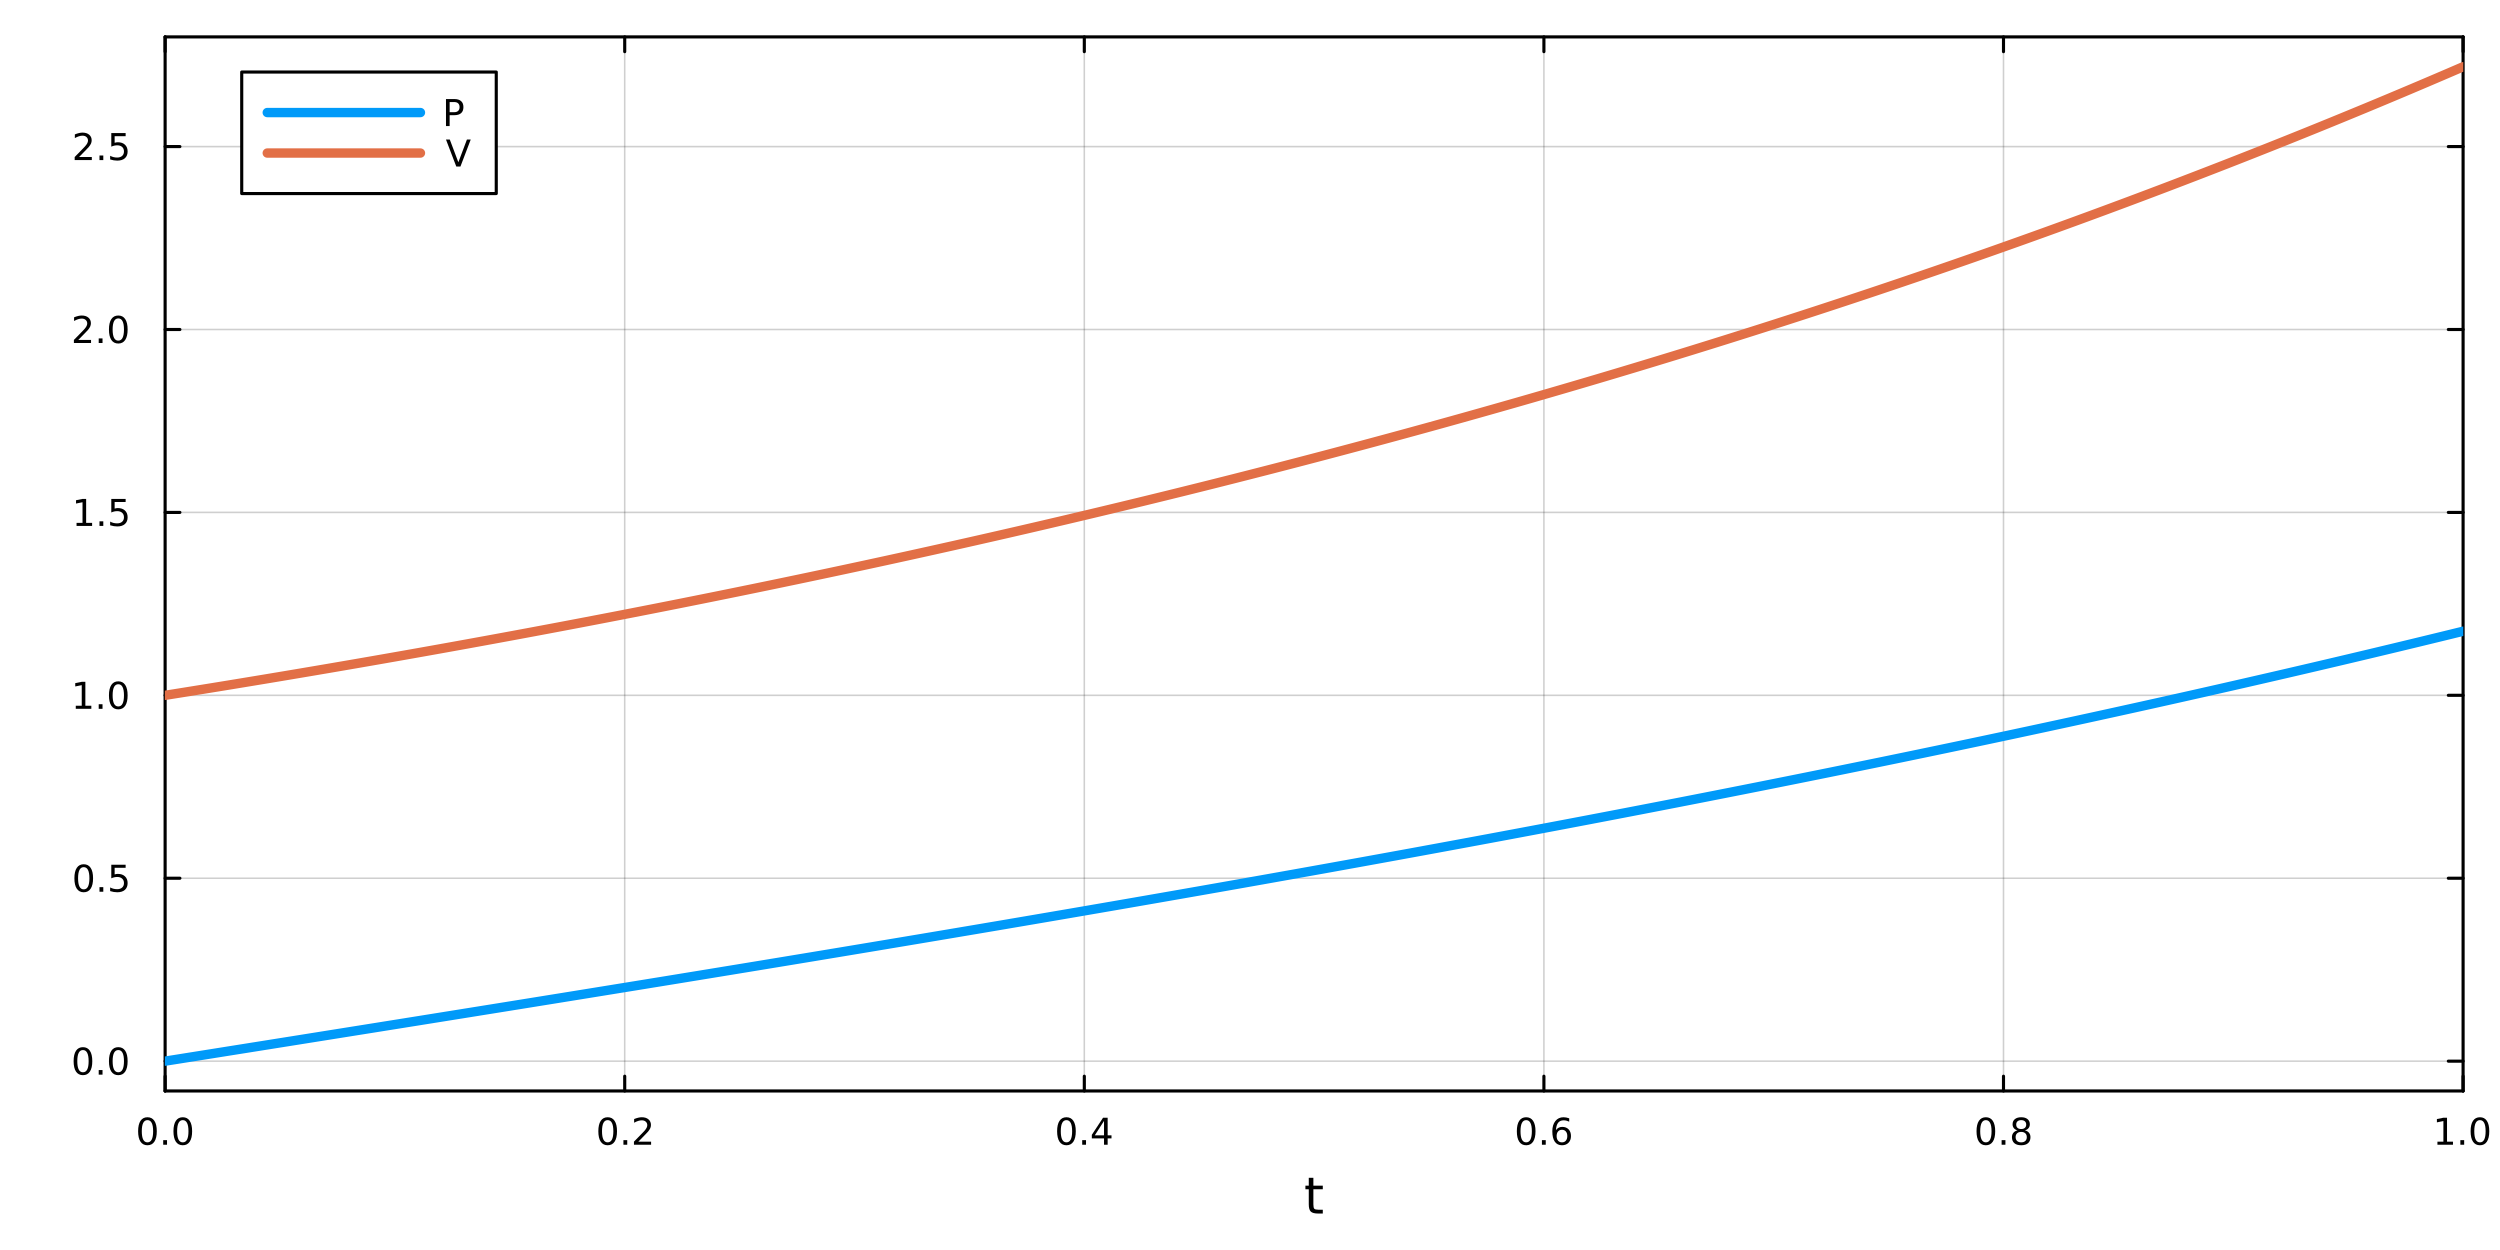 <?xml version="1.0" encoding="utf-8"?>
<svg xmlns="http://www.w3.org/2000/svg" xmlns:xlink="http://www.w3.org/1999/xlink" width="800" height="400" viewBox="0 0 3200 1600">
<rect x="0" y="0" width="3200" height="1600" fill="#333333" stroke="none"/>
<defs>
  <clipPath id="clip600">
    <rect x="0" y="0" width="3200" height="1600"/>
  </clipPath>
</defs>
<path clip-path="url(#clip600)" d="M0 1600 L3200 1600 L3200 0 L0 0  Z" fill="#ffffff" fill-rule="evenodd" fill-opacity="1"/>
<defs>
  <clipPath id="clip601">
    <rect x="640" y="0" width="2241" height="1600"/>
  </clipPath>
</defs>
<path clip-path="url(#clip600)" d="M211.356 1396.46 L3152.76 1396.46 L3152.76 47.244 L211.356 47.244  Z" fill="#ffffff" fill-rule="evenodd" fill-opacity="1"/>
<defs>
  <clipPath id="clip602">
    <rect x="211" y="47" width="2942" height="1350"/>
  </clipPath>
</defs>
<polyline clip-path="url(#clip602)" style="stroke:#000000; stroke-linecap:round; stroke-linejoin:round; stroke-width:2; stroke-opacity:0.1; fill:none" points="211.356,1396.46 211.356,47.244 "/>
<polyline clip-path="url(#clip602)" style="stroke:#000000; stroke-linecap:round; stroke-linejoin:round; stroke-width:2; stroke-opacity:0.1; fill:none" points="799.636,1396.46 799.636,47.244 "/>
<polyline clip-path="url(#clip602)" style="stroke:#000000; stroke-linecap:round; stroke-linejoin:round; stroke-width:2; stroke-opacity:0.1; fill:none" points="1387.92,1396.46 1387.92,47.244 "/>
<polyline clip-path="url(#clip602)" style="stroke:#000000; stroke-linecap:round; stroke-linejoin:round; stroke-width:2; stroke-opacity:0.1; fill:none" points="1976.2,1396.46 1976.2,47.244 "/>
<polyline clip-path="url(#clip602)" style="stroke:#000000; stroke-linecap:round; stroke-linejoin:round; stroke-width:2; stroke-opacity:0.1; fill:none" points="2564.48,1396.46 2564.48,47.244 "/>
<polyline clip-path="url(#clip602)" style="stroke:#000000; stroke-linecap:round; stroke-linejoin:round; stroke-width:2; stroke-opacity:0.1; fill:none" points="3152.76,1396.46 3152.76,47.244 "/>
<polyline clip-path="url(#clip602)" style="stroke:#000000; stroke-linecap:round; stroke-linejoin:round; stroke-width:2; stroke-opacity:0.1; fill:none" points="211.356,1396.46 211.356,47.244 "/>
<polyline clip-path="url(#clip602)" style="stroke:#000000; stroke-linecap:round; stroke-linejoin:round; stroke-width:2; stroke-opacity:0.1; fill:none" points="799.636,1396.46 799.636,47.244 "/>
<polyline clip-path="url(#clip602)" style="stroke:#000000; stroke-linecap:round; stroke-linejoin:round; stroke-width:2; stroke-opacity:0.1; fill:none" points="1387.92,1396.46 1387.92,47.244 "/>
<polyline clip-path="url(#clip602)" style="stroke:#000000; stroke-linecap:round; stroke-linejoin:round; stroke-width:2; stroke-opacity:0.1; fill:none" points="1976.2,1396.46 1976.2,47.244 "/>
<polyline clip-path="url(#clip602)" style="stroke:#000000; stroke-linecap:round; stroke-linejoin:round; stroke-width:2; stroke-opacity:0.1; fill:none" points="2564.48,1396.46 2564.48,47.244 "/>
<polyline clip-path="url(#clip602)" style="stroke:#000000; stroke-linecap:round; stroke-linejoin:round; stroke-width:2; stroke-opacity:0.1; fill:none" points="3152.76,1396.46 3152.76,47.244 "/>
<polyline clip-path="url(#clip602)" style="stroke:#000000; stroke-linecap:round; stroke-linejoin:round; stroke-width:2; stroke-opacity:0.1; fill:none" points="211.356,1358.27 3152.76,1358.27 "/>
<polyline clip-path="url(#clip602)" style="stroke:#000000; stroke-linecap:round; stroke-linejoin:round; stroke-width:2; stroke-opacity:0.1; fill:none" points="211.356,1124.14 3152.76,1124.14 "/>
<polyline clip-path="url(#clip602)" style="stroke:#000000; stroke-linecap:round; stroke-linejoin:round; stroke-width:2; stroke-opacity:0.1; fill:none" points="211.356,890.018 3152.76,890.018 "/>
<polyline clip-path="url(#clip602)" style="stroke:#000000; stroke-linecap:round; stroke-linejoin:round; stroke-width:2; stroke-opacity:0.1; fill:none" points="211.356,655.892 3152.76,655.892 "/>
<polyline clip-path="url(#clip602)" style="stroke:#000000; stroke-linecap:round; stroke-linejoin:round; stroke-width:2; stroke-opacity:0.1; fill:none" points="211.356,421.766 3152.76,421.766 "/>
<polyline clip-path="url(#clip602)" style="stroke:#000000; stroke-linecap:round; stroke-linejoin:round; stroke-width:2; stroke-opacity:0.1; fill:none" points="211.356,187.64 3152.76,187.64 "/>
<polyline clip-path="url(#clip602)" style="stroke:#000000; stroke-linecap:round; stroke-linejoin:round; stroke-width:2; stroke-opacity:0.1; fill:none" points="211.356,1358.27 3152.76,1358.27 "/>
<polyline clip-path="url(#clip602)" style="stroke:#000000; stroke-linecap:round; stroke-linejoin:round; stroke-width:2; stroke-opacity:0.1; fill:none" points="211.356,1124.14 3152.76,1124.14 "/>
<polyline clip-path="url(#clip602)" style="stroke:#000000; stroke-linecap:round; stroke-linejoin:round; stroke-width:2; stroke-opacity:0.1; fill:none" points="211.356,890.018 3152.76,890.018 "/>
<polyline clip-path="url(#clip602)" style="stroke:#000000; stroke-linecap:round; stroke-linejoin:round; stroke-width:2; stroke-opacity:0.1; fill:none" points="211.356,655.892 3152.76,655.892 "/>
<polyline clip-path="url(#clip602)" style="stroke:#000000; stroke-linecap:round; stroke-linejoin:round; stroke-width:2; stroke-opacity:0.1; fill:none" points="211.356,421.766 3152.76,421.766 "/>
<polyline clip-path="url(#clip602)" style="stroke:#000000; stroke-linecap:round; stroke-linejoin:round; stroke-width:2; stroke-opacity:0.1; fill:none" points="211.356,187.64 3152.76,187.64 "/>
<polyline clip-path="url(#clip600)" style="stroke:#000000; stroke-linecap:round; stroke-linejoin:round; stroke-width:4; stroke-opacity:1; fill:none" points="211.356,1396.46 3152.76,1396.46 "/>
<polyline clip-path="url(#clip600)" style="stroke:#000000; stroke-linecap:round; stroke-linejoin:round; stroke-width:4; stroke-opacity:1; fill:none" points="211.356,47.244 3152.76,47.244 "/>
<polyline clip-path="url(#clip600)" style="stroke:#000000; stroke-linecap:round; stroke-linejoin:round; stroke-width:4; stroke-opacity:1; fill:none" points="211.356,1396.46 211.356,1377.56 "/>
<polyline clip-path="url(#clip600)" style="stroke:#000000; stroke-linecap:round; stroke-linejoin:round; stroke-width:4; stroke-opacity:1; fill:none" points="799.636,1396.46 799.636,1377.56 "/>
<polyline clip-path="url(#clip600)" style="stroke:#000000; stroke-linecap:round; stroke-linejoin:round; stroke-width:4; stroke-opacity:1; fill:none" points="1387.92,1396.46 1387.92,1377.56 "/>
<polyline clip-path="url(#clip600)" style="stroke:#000000; stroke-linecap:round; stroke-linejoin:round; stroke-width:4; stroke-opacity:1; fill:none" points="1976.2,1396.46 1976.2,1377.56 "/>
<polyline clip-path="url(#clip600)" style="stroke:#000000; stroke-linecap:round; stroke-linejoin:round; stroke-width:4; stroke-opacity:1; fill:none" points="2564.48,1396.46 2564.48,1377.56 "/>
<polyline clip-path="url(#clip600)" style="stroke:#000000; stroke-linecap:round; stroke-linejoin:round; stroke-width:4; stroke-opacity:1; fill:none" points="3152.76,1396.46 3152.76,1377.56 "/>
<polyline clip-path="url(#clip600)" style="stroke:#000000; stroke-linecap:round; stroke-linejoin:round; stroke-width:4; stroke-opacity:1; fill:none" points="211.356,47.244 211.356,66.142 "/>
<polyline clip-path="url(#clip600)" style="stroke:#000000; stroke-linecap:round; stroke-linejoin:round; stroke-width:4; stroke-opacity:1; fill:none" points="799.636,47.244 799.636,66.142 "/>
<polyline clip-path="url(#clip600)" style="stroke:#000000; stroke-linecap:round; stroke-linejoin:round; stroke-width:4; stroke-opacity:1; fill:none" points="1387.92,47.244 1387.92,66.142 "/>
<polyline clip-path="url(#clip600)" style="stroke:#000000; stroke-linecap:round; stroke-linejoin:round; stroke-width:4; stroke-opacity:1; fill:none" points="1976.2,47.244 1976.2,66.142 "/>
<polyline clip-path="url(#clip600)" style="stroke:#000000; stroke-linecap:round; stroke-linejoin:round; stroke-width:4; stroke-opacity:1; fill:none" points="2564.48,47.244 2564.48,66.142 "/>
<polyline clip-path="url(#clip600)" style="stroke:#000000; stroke-linecap:round; stroke-linejoin:round; stroke-width:4; stroke-opacity:1; fill:none" points="3152.76,47.244 3152.76,66.142 "/>
<path clip-path="url(#clip600)" d="M188.741 1433.77 Q185.13 1433.77 183.301 1437.34 Q181.495 1440.88 181.495 1448.01 Q181.495 1455.12 183.301 1458.68 Q185.13 1462.22 188.741 1462.22 Q192.375 1462.22 194.18 1458.68 Q196.009 1455.12 196.009 1448.01 Q196.009 1440.88 194.18 1437.34 Q192.375 1433.77 188.741 1433.77 M188.741 1430.07 Q194.551 1430.07 197.606 1434.68 Q200.685 1439.26 200.685 1448.01 Q200.685 1456.74 197.606 1461.34 Q194.551 1465.93 188.741 1465.93 Q182.93 1465.93 179.852 1461.34 Q176.796 1456.74 176.796 1448.01 Q176.796 1439.26 179.852 1434.68 Q182.93 1430.07 188.741 1430.07 Z" fill="#000000" fill-rule="nonzero" fill-opacity="1" /><path clip-path="url(#clip600)" d="M208.903 1459.38 L213.787 1459.38 L213.787 1465.26 L208.903 1465.26 L208.903 1459.38 Z" fill="#000000" fill-rule="nonzero" fill-opacity="1" /><path clip-path="url(#clip600)" d="M233.972 1433.77 Q230.361 1433.77 228.532 1437.34 Q226.727 1440.88 226.727 1448.01 Q226.727 1455.12 228.532 1458.68 Q230.361 1462.22 233.972 1462.22 Q237.606 1462.22 239.412 1458.68 Q241.24 1455.12 241.24 1448.01 Q241.24 1440.88 239.412 1437.34 Q237.606 1433.77 233.972 1433.77 M233.972 1430.07 Q239.782 1430.07 242.838 1434.68 Q245.916 1439.26 245.916 1448.01 Q245.916 1456.74 242.838 1461.34 Q239.782 1465.93 233.972 1465.93 Q228.162 1465.93 225.083 1461.34 Q222.027 1456.74 222.027 1448.01 Q222.027 1439.26 225.083 1434.68 Q228.162 1430.07 233.972 1430.07 Z" fill="#000000" fill-rule="nonzero" fill-opacity="1" /><path clip-path="url(#clip600)" d="M777.819 1433.77 Q774.208 1433.77 772.379 1437.34 Q770.574 1440.88 770.574 1448.01 Q770.574 1455.12 772.379 1458.68 Q774.208 1462.22 777.819 1462.22 Q781.453 1462.22 783.259 1458.68 Q785.088 1455.12 785.088 1448.01 Q785.088 1440.88 783.259 1437.34 Q781.453 1433.77 777.819 1433.77 M777.819 1430.07 Q783.629 1430.07 786.685 1434.68 Q789.764 1439.26 789.764 1448.01 Q789.764 1456.74 786.685 1461.34 Q783.629 1465.93 777.819 1465.93 Q772.009 1465.93 768.93 1461.34 Q765.875 1456.74 765.875 1448.01 Q765.875 1439.26 768.93 1434.68 Q772.009 1430.07 777.819 1430.07 Z" fill="#000000" fill-rule="nonzero" fill-opacity="1" /><path clip-path="url(#clip600)" d="M797.981 1459.38 L802.865 1459.38 L802.865 1465.26 L797.981 1465.26 L797.981 1459.38 Z" fill="#000000" fill-rule="nonzero" fill-opacity="1" /><path clip-path="url(#clip600)" d="M817.078 1461.32 L833.398 1461.32 L833.398 1465.26 L811.453 1465.26 L811.453 1461.32 Q814.115 1458.57 818.699 1453.94 Q823.305 1449.28 824.486 1447.94 Q826.731 1445.42 827.611 1443.68 Q828.513 1441.92 828.513 1440.23 Q828.513 1437.48 826.569 1435.74 Q824.648 1434.01 821.546 1434.01 Q819.347 1434.01 816.893 1434.77 Q814.462 1435.53 811.685 1437.08 L811.685 1432.36 Q814.509 1431.23 816.962 1430.65 Q819.416 1430.07 821.453 1430.07 Q826.824 1430.07 830.018 1432.76 Q833.212 1435.44 833.212 1439.93 Q833.212 1442.06 832.402 1443.98 Q831.615 1445.88 829.509 1448.47 Q828.93 1449.14 825.828 1452.36 Q822.726 1455.56 817.078 1461.32 Z" fill="#000000" fill-rule="nonzero" fill-opacity="1" /><path clip-path="url(#clip600)" d="M1365.06 1433.77 Q1361.45 1433.77 1359.62 1437.34 Q1357.81 1440.88 1357.81 1448.01 Q1357.81 1455.12 1359.62 1458.68 Q1361.45 1462.22 1365.06 1462.22 Q1368.69 1462.22 1370.5 1458.68 Q1372.33 1455.12 1372.33 1448.01 Q1372.33 1440.88 1370.5 1437.34 Q1368.69 1433.77 1365.06 1433.77 M1365.06 1430.07 Q1370.87 1430.07 1373.92 1434.68 Q1377 1439.26 1377 1448.01 Q1377 1456.74 1373.92 1461.34 Q1370.87 1465.93 1365.06 1465.93 Q1359.25 1465.93 1356.17 1461.34 Q1353.11 1456.74 1353.11 1448.01 Q1353.11 1439.26 1356.17 1434.68 Q1359.25 1430.07 1365.06 1430.07 Z" fill="#000000" fill-rule="nonzero" fill-opacity="1" /><path clip-path="url(#clip600)" d="M1385.22 1459.38 L1390.1 1459.38 L1390.1 1465.26 L1385.22 1465.26 L1385.22 1459.38 Z" fill="#000000" fill-rule="nonzero" fill-opacity="1" /><path clip-path="url(#clip600)" d="M1413.14 1434.77 L1401.33 1453.22 L1413.14 1453.22 L1413.14 1434.77 M1411.91 1430.7 L1417.79 1430.7 L1417.79 1453.22 L1422.72 1453.22 L1422.72 1457.11 L1417.79 1457.11 L1417.79 1465.26 L1413.14 1465.26 L1413.14 1457.11 L1397.53 1457.11 L1397.53 1452.59 L1411.91 1430.7 Z" fill="#000000" fill-rule="nonzero" fill-opacity="1" /><path clip-path="url(#clip600)" d="M1953.5 1433.77 Q1949.89 1433.77 1948.06 1437.34 Q1946.25 1440.88 1946.25 1448.01 Q1946.25 1455.12 1948.06 1458.68 Q1949.89 1462.22 1953.5 1462.22 Q1957.13 1462.22 1958.94 1458.68 Q1960.77 1455.12 1960.77 1448.01 Q1960.77 1440.88 1958.94 1437.34 Q1957.13 1433.77 1953.5 1433.77 M1953.5 1430.07 Q1959.31 1430.07 1962.37 1434.68 Q1965.44 1439.26 1965.44 1448.01 Q1965.44 1456.74 1962.37 1461.34 Q1959.31 1465.93 1953.5 1465.93 Q1947.69 1465.93 1944.61 1461.34 Q1941.56 1456.74 1941.56 1448.01 Q1941.56 1439.26 1944.61 1434.68 Q1947.69 1430.07 1953.5 1430.07 Z" fill="#000000" fill-rule="nonzero" fill-opacity="1" /><path clip-path="url(#clip600)" d="M1973.66 1459.38 L1978.55 1459.38 L1978.55 1465.26 L1973.66 1465.26 L1973.66 1459.38 Z" fill="#000000" fill-rule="nonzero" fill-opacity="1" /><path clip-path="url(#clip600)" d="M1999.31 1446.11 Q1996.16 1446.11 1994.31 1448.27 Q1992.48 1450.42 1992.48 1454.17 Q1992.48 1457.89 1994.31 1460.07 Q1996.16 1462.22 1999.31 1462.22 Q2002.46 1462.22 2004.29 1460.07 Q2006.14 1457.89 2006.14 1454.17 Q2006.14 1450.42 2004.29 1448.27 Q2002.46 1446.11 1999.31 1446.11 M2008.59 1431.46 L2008.59 1435.72 Q2006.83 1434.89 2005.03 1434.45 Q2003.24 1434.01 2001.49 1434.01 Q1996.86 1434.01 1994.4 1437.13 Q1991.97 1440.26 1991.62 1446.58 Q1992.99 1444.56 1995.05 1443.5 Q1997.11 1442.41 1999.59 1442.41 Q2004.8 1442.41 2007.8 1445.58 Q2010.84 1448.73 2010.84 1454.17 Q2010.84 1459.49 2007.69 1462.71 Q2004.54 1465.93 1999.31 1465.93 Q1993.31 1465.93 1990.14 1461.34 Q1986.97 1456.74 1986.97 1448.01 Q1986.97 1439.82 1990.86 1434.95 Q1994.75 1430.07 2001.3 1430.07 Q2003.06 1430.07 2004.84 1430.42 Q2006.65 1430.77 2008.59 1431.46 Z" fill="#000000" fill-rule="nonzero" fill-opacity="1" /><path clip-path="url(#clip600)" d="M2541.91 1433.77 Q2538.3 1433.77 2536.47 1437.34 Q2534.66 1440.88 2534.66 1448.01 Q2534.66 1455.12 2536.47 1458.68 Q2538.3 1462.22 2541.91 1462.22 Q2545.54 1462.22 2547.35 1458.68 Q2549.18 1455.12 2549.18 1448.01 Q2549.18 1440.88 2547.35 1437.34 Q2545.54 1433.77 2541.91 1433.77 M2541.91 1430.07 Q2547.72 1430.07 2550.77 1434.68 Q2553.85 1439.26 2553.85 1448.01 Q2553.85 1456.74 2550.77 1461.34 Q2547.72 1465.93 2541.91 1465.93 Q2536.1 1465.93 2533.02 1461.34 Q2529.96 1456.74 2529.96 1448.01 Q2529.96 1439.26 2533.02 1434.68 Q2536.1 1430.07 2541.91 1430.07 Z" fill="#000000" fill-rule="nonzero" fill-opacity="1" /><path clip-path="url(#clip600)" d="M2562.07 1459.38 L2566.95 1459.38 L2566.95 1465.26 L2562.07 1465.26 L2562.07 1459.38 Z" fill="#000000" fill-rule="nonzero" fill-opacity="1" /><path clip-path="url(#clip600)" d="M2587.14 1448.84 Q2583.8 1448.84 2581.88 1450.63 Q2579.99 1452.41 2579.99 1455.53 Q2579.99 1458.66 2581.88 1460.44 Q2583.8 1462.22 2587.14 1462.22 Q2590.47 1462.22 2592.39 1460.44 Q2594.31 1458.64 2594.31 1455.53 Q2594.31 1452.41 2592.39 1450.63 Q2590.49 1448.84 2587.14 1448.84 M2582.46 1446.85 Q2579.45 1446.11 2577.76 1444.05 Q2576.1 1441.99 2576.1 1439.03 Q2576.1 1434.89 2579.04 1432.48 Q2582 1430.07 2587.14 1430.07 Q2592.3 1430.07 2595.24 1432.48 Q2598.18 1434.89 2598.18 1439.03 Q2598.18 1441.99 2596.49 1444.05 Q2594.82 1446.11 2591.84 1446.85 Q2595.22 1447.64 2597.09 1449.93 Q2598.99 1452.22 2598.99 1455.53 Q2598.99 1460.56 2595.91 1463.24 Q2592.86 1465.93 2587.14 1465.93 Q2581.42 1465.93 2578.34 1463.24 Q2575.29 1460.56 2575.29 1455.53 Q2575.29 1452.22 2577.18 1449.93 Q2579.08 1447.64 2582.46 1446.85 M2580.75 1439.47 Q2580.75 1442.15 2582.42 1443.66 Q2584.11 1445.16 2587.14 1445.16 Q2590.15 1445.16 2591.84 1443.66 Q2593.55 1442.15 2593.55 1439.47 Q2593.55 1436.78 2591.84 1435.28 Q2590.15 1433.77 2587.14 1433.77 Q2584.11 1433.77 2582.42 1435.28 Q2580.75 1436.78 2580.75 1439.47 Z" fill="#000000" fill-rule="nonzero" fill-opacity="1" /><path clip-path="url(#clip600)" d="M3119.91 1461.32 L3127.55 1461.32 L3127.55 1434.95 L3119.24 1436.62 L3119.24 1432.36 L3127.5 1430.7 L3132.18 1430.7 L3132.18 1461.32 L3139.82 1461.32 L3139.82 1465.26 L3119.91 1465.26 L3119.91 1461.32 Z" fill="#000000" fill-rule="nonzero" fill-opacity="1" /><path clip-path="url(#clip600)" d="M3149.26 1459.38 L3154.14 1459.38 L3154.14 1465.26 L3149.26 1465.26 L3149.26 1459.38 Z" fill="#000000" fill-rule="nonzero" fill-opacity="1" /><path clip-path="url(#clip600)" d="M3174.33 1433.77 Q3170.72 1433.77 3168.89 1437.34 Q3167.08 1440.88 3167.08 1448.01 Q3167.08 1455.12 3168.89 1458.68 Q3170.72 1462.22 3174.33 1462.22 Q3177.96 1462.22 3179.77 1458.68 Q3181.6 1455.12 3181.6 1448.01 Q3181.6 1440.88 3179.77 1437.34 Q3177.96 1433.77 3174.33 1433.77 M3174.33 1430.07 Q3180.14 1430.07 3183.2 1434.68 Q3186.27 1439.26 3186.27 1448.01 Q3186.27 1456.74 3183.2 1461.34 Q3180.14 1465.93 3174.33 1465.93 Q3168.52 1465.93 3165.44 1461.34 Q3162.39 1456.74 3162.39 1448.01 Q3162.39 1439.26 3165.44 1434.68 Q3168.52 1430.07 3174.33 1430.07 Z" fill="#000000" fill-rule="nonzero" fill-opacity="1" /><path clip-path="url(#clip600)" d="M1681.12 1507.55 L1681.12 1517.67 L1693.18 1517.67 L1693.18 1522.22 L1681.12 1522.22 L1681.12 1541.58 Q1681.12 1545.94 1682.29 1547.18 Q1683.5 1548.42 1687.16 1548.42 L1693.18 1548.42 L1693.18 1553.32 L1687.16 1553.32 Q1680.39 1553.32 1677.81 1550.81 Q1675.23 1548.26 1675.23 1541.58 L1675.23 1522.22 L1670.93 1522.22 L1670.93 1517.67 L1675.23 1517.67 L1675.23 1507.55 L1681.12 1507.55 Z" fill="#000000" fill-rule="nonzero" fill-opacity="1" /><polyline clip-path="url(#clip600)" style="stroke:#000000; stroke-linecap:round; stroke-linejoin:round; stroke-width:4; stroke-opacity:1; fill:none" points="211.356,1396.46 211.356,47.244 "/>
<polyline clip-path="url(#clip600)" style="stroke:#000000; stroke-linecap:round; stroke-linejoin:round; stroke-width:4; stroke-opacity:1; fill:none" points="3152.76,1396.46 3152.76,47.244 "/>
<polyline clip-path="url(#clip600)" style="stroke:#000000; stroke-linecap:round; stroke-linejoin:round; stroke-width:4; stroke-opacity:1; fill:none" points="211.356,1358.27 230.254,1358.27 "/>
<polyline clip-path="url(#clip600)" style="stroke:#000000; stroke-linecap:round; stroke-linejoin:round; stroke-width:4; stroke-opacity:1; fill:none" points="211.356,1124.14 230.254,1124.14 "/>
<polyline clip-path="url(#clip600)" style="stroke:#000000; stroke-linecap:round; stroke-linejoin:round; stroke-width:4; stroke-opacity:1; fill:none" points="211.356,890.018 230.254,890.018 "/>
<polyline clip-path="url(#clip600)" style="stroke:#000000; stroke-linecap:round; stroke-linejoin:round; stroke-width:4; stroke-opacity:1; fill:none" points="211.356,655.892 230.254,655.892 "/>
<polyline clip-path="url(#clip600)" style="stroke:#000000; stroke-linecap:round; stroke-linejoin:round; stroke-width:4; stroke-opacity:1; fill:none" points="211.356,421.766 230.254,421.766 "/>
<polyline clip-path="url(#clip600)" style="stroke:#000000; stroke-linecap:round; stroke-linejoin:round; stroke-width:4; stroke-opacity:1; fill:none" points="211.356,187.64 230.254,187.64 "/>
<polyline clip-path="url(#clip600)" style="stroke:#000000; stroke-linecap:round; stroke-linejoin:round; stroke-width:4; stroke-opacity:1; fill:none" points="3152.76,1358.27 3133.86,1358.27 "/>
<polyline clip-path="url(#clip600)" style="stroke:#000000; stroke-linecap:round; stroke-linejoin:round; stroke-width:4; stroke-opacity:1; fill:none" points="3152.76,1124.14 3133.86,1124.14 "/>
<polyline clip-path="url(#clip600)" style="stroke:#000000; stroke-linecap:round; stroke-linejoin:round; stroke-width:4; stroke-opacity:1; fill:none" points="3152.76,890.018 3133.86,890.018 "/>
<polyline clip-path="url(#clip600)" style="stroke:#000000; stroke-linecap:round; stroke-linejoin:round; stroke-width:4; stroke-opacity:1; fill:none" points="3152.76,655.892 3133.86,655.892 "/>
<polyline clip-path="url(#clip600)" style="stroke:#000000; stroke-linecap:round; stroke-linejoin:round; stroke-width:4; stroke-opacity:1; fill:none" points="3152.76,421.766 3133.86,421.766 "/>
<polyline clip-path="url(#clip600)" style="stroke:#000000; stroke-linecap:round; stroke-linejoin:round; stroke-width:4; stroke-opacity:1; fill:none" points="3152.76,187.64 3133.86,187.64 "/>
<path clip-path="url(#clip600)" d="M106.181 1344.07 Q102.57 1344.07 100.741 1347.63 Q98.935 1351.18 98.935 1358.31 Q98.935 1365.41 100.741 1368.98 Q102.57 1372.52 106.181 1372.52 Q109.815 1372.52 111.62 1368.98 Q113.449 1365.41 113.449 1358.31 Q113.449 1351.18 111.62 1347.63 Q109.815 1344.07 106.181 1344.07 M106.181 1340.37 Q111.991 1340.37 115.046 1344.97 Q118.125 1349.56 118.125 1358.31 Q118.125 1367.03 115.046 1371.64 Q111.991 1376.22 106.181 1376.22 Q100.37 1376.22 97.292 1371.64 Q94.236 1367.03 94.236 1358.31 Q94.236 1349.56 97.292 1344.97 Q100.37 1340.37 106.181 1340.37 Z" fill="#000000" fill-rule="nonzero" fill-opacity="1" /><path clip-path="url(#clip600)" d="M126.343 1369.67 L131.227 1369.67 L131.227 1375.55 L126.343 1375.55 L126.343 1369.67 Z" fill="#000000" fill-rule="nonzero" fill-opacity="1" /><path clip-path="url(#clip600)" d="M151.412 1344.07 Q147.801 1344.07 145.972 1347.63 Q144.167 1351.18 144.167 1358.31 Q144.167 1365.41 145.972 1368.98 Q147.801 1372.52 151.412 1372.52 Q155.046 1372.52 156.852 1368.98 Q158.68 1365.41 158.68 1358.31 Q158.68 1351.18 156.852 1347.63 Q155.046 1344.07 151.412 1344.07 M151.412 1340.37 Q157.222 1340.37 160.278 1344.97 Q163.356 1349.56 163.356 1358.31 Q163.356 1367.03 160.278 1371.64 Q157.222 1376.22 151.412 1376.22 Q145.602 1376.22 142.523 1371.64 Q139.467 1367.03 139.467 1358.31 Q139.467 1349.56 142.523 1344.97 Q145.602 1340.37 151.412 1340.37 Z" fill="#000000" fill-rule="nonzero" fill-opacity="1" /><path clip-path="url(#clip600)" d="M107.176 1109.94 Q103.565 1109.94 101.736 1113.51 Q99.931 1117.05 99.931 1124.18 Q99.931 1131.29 101.736 1134.85 Q103.565 1138.39 107.176 1138.39 Q110.81 1138.39 112.616 1134.85 Q114.444 1131.29 114.444 1124.18 Q114.444 1117.05 112.616 1113.51 Q110.81 1109.94 107.176 1109.94 M107.176 1106.24 Q112.986 1106.24 116.042 1110.85 Q119.12 1115.43 119.12 1124.18 Q119.12 1132.91 116.042 1137.51 Q112.986 1142.1 107.176 1142.1 Q101.366 1142.1 98.287 1137.51 Q95.232 1132.91 95.232 1124.18 Q95.232 1115.43 98.287 1110.85 Q101.366 1106.24 107.176 1106.24 Z" fill="#000000" fill-rule="nonzero" fill-opacity="1" /><path clip-path="url(#clip600)" d="M127.338 1135.54 L132.222 1135.54 L132.222 1141.42 L127.338 1141.42 L127.338 1135.54 Z" fill="#000000" fill-rule="nonzero" fill-opacity="1" /><path clip-path="url(#clip600)" d="M142.454 1106.86 L160.81 1106.86 L160.81 1110.8 L146.736 1110.8 L146.736 1119.27 Q147.754 1118.92 148.773 1118.76 Q149.791 1118.58 150.81 1118.58 Q156.597 1118.58 159.977 1121.75 Q163.356 1124.92 163.356 1130.34 Q163.356 1135.92 159.884 1139.02 Q156.412 1142.1 150.092 1142.1 Q147.916 1142.1 145.648 1141.73 Q143.403 1141.36 140.995 1140.61 L140.995 1135.92 Q143.079 1137.05 145.301 1137.61 Q147.523 1138.16 150 1138.16 Q154.004 1138.16 156.342 1136.05 Q158.68 1133.95 158.68 1130.34 Q158.68 1126.73 156.342 1124.62 Q154.004 1122.51 150 1122.51 Q148.125 1122.51 146.25 1122.93 Q144.398 1123.35 142.454 1124.23 L142.454 1106.86 Z" fill="#000000" fill-rule="nonzero" fill-opacity="1" /><path clip-path="url(#clip600)" d="M96.991 903.363 L104.63 903.363 L104.63 876.998 L96.32 878.664 L96.32 874.405 L104.583 872.738 L109.259 872.738 L109.259 903.363 L116.898 903.363 L116.898 907.298 L96.991 907.298 L96.991 903.363 Z" fill="#000000" fill-rule="nonzero" fill-opacity="1" /><path clip-path="url(#clip600)" d="M126.343 901.419 L131.227 901.419 L131.227 907.298 L126.343 907.298 L126.343 901.419 Z" fill="#000000" fill-rule="nonzero" fill-opacity="1" /><path clip-path="url(#clip600)" d="M151.412 875.817 Q147.801 875.817 145.972 879.382 Q144.167 882.924 144.167 890.053 Q144.167 897.16 145.972 900.724 Q147.801 904.266 151.412 904.266 Q155.046 904.266 156.852 900.724 Q158.68 897.16 158.68 890.053 Q158.68 882.924 156.852 879.382 Q155.046 875.817 151.412 875.817 M151.412 872.113 Q157.222 872.113 160.278 876.72 Q163.356 881.303 163.356 890.053 Q163.356 898.78 160.278 903.386 Q157.222 907.97 151.412 907.97 Q145.602 907.97 142.523 903.386 Q139.467 898.78 139.467 890.053 Q139.467 881.303 142.523 876.72 Q145.602 872.113 151.412 872.113 Z" fill="#000000" fill-rule="nonzero" fill-opacity="1" /><path clip-path="url(#clip600)" d="M97.986 669.237 L105.625 669.237 L105.625 642.872 L97.315 644.538 L97.315 640.279 L105.579 638.612 L110.255 638.612 L110.255 669.237 L117.894 669.237 L117.894 673.172 L97.986 673.172 L97.986 669.237 Z" fill="#000000" fill-rule="nonzero" fill-opacity="1" /><path clip-path="url(#clip600)" d="M127.338 667.293 L132.222 667.293 L132.222 673.172 L127.338 673.172 L127.338 667.293 Z" fill="#000000" fill-rule="nonzero" fill-opacity="1" /><path clip-path="url(#clip600)" d="M142.454 638.612 L160.81 638.612 L160.81 642.548 L146.736 642.548 L146.736 651.02 Q147.754 650.672 148.773 650.51 Q149.791 650.325 150.81 650.325 Q156.597 650.325 159.977 653.497 Q163.356 656.668 163.356 662.084 Q163.356 667.663 159.884 670.765 Q156.412 673.844 150.092 673.844 Q147.916 673.844 145.648 673.473 Q143.403 673.103 140.995 672.362 L140.995 667.663 Q143.079 668.797 145.301 669.353 Q147.523 669.908 150 669.908 Q154.004 669.908 156.342 667.802 Q158.68 665.696 158.68 662.084 Q158.68 658.473 156.342 656.367 Q154.004 654.26 150 654.26 Q148.125 654.26 146.25 654.677 Q144.398 655.094 142.454 655.973 L142.454 638.612 Z" fill="#000000" fill-rule="nonzero" fill-opacity="1" /><path clip-path="url(#clip600)" d="M100.208 435.111 L116.528 435.111 L116.528 439.046 L94.583 439.046 L94.583 435.111 Q97.246 432.357 101.829 427.727 Q106.435 423.074 107.616 421.732 Q109.861 419.208 110.741 417.472 Q111.644 415.713 111.644 414.023 Q111.644 411.269 109.699 409.533 Q107.778 407.796 104.676 407.796 Q102.477 407.796 100.023 408.56 Q97.593 409.324 94.815 410.875 L94.815 406.153 Q97.639 405.019 100.093 404.44 Q102.546 403.861 104.583 403.861 Q109.954 403.861 113.148 406.546 Q116.343 409.232 116.343 413.722 Q116.343 415.852 115.532 417.773 Q114.745 419.671 112.639 422.264 Q112.06 422.935 108.958 426.153 Q105.857 429.347 100.208 435.111 Z" fill="#000000" fill-rule="nonzero" fill-opacity="1" /><path clip-path="url(#clip600)" d="M126.343 433.167 L131.227 433.167 L131.227 439.046 L126.343 439.046 L126.343 433.167 Z" fill="#000000" fill-rule="nonzero" fill-opacity="1" /><path clip-path="url(#clip600)" d="M151.412 407.565 Q147.801 407.565 145.972 411.13 Q144.167 414.671 144.167 421.801 Q144.167 428.907 145.972 432.472 Q147.801 436.014 151.412 436.014 Q155.046 436.014 156.852 432.472 Q158.68 428.907 158.68 421.801 Q158.68 414.671 156.852 411.13 Q155.046 407.565 151.412 407.565 M151.412 403.861 Q157.222 403.861 160.278 408.468 Q163.356 413.051 163.356 421.801 Q163.356 430.528 160.278 435.134 Q157.222 439.718 151.412 439.718 Q145.602 439.718 142.523 435.134 Q139.467 430.528 139.467 421.801 Q139.467 413.051 142.523 408.468 Q145.602 403.861 151.412 403.861 Z" fill="#000000" fill-rule="nonzero" fill-opacity="1" /><path clip-path="url(#clip600)" d="M101.204 200.985 L117.523 200.985 L117.523 204.92 L95.579 204.92 L95.579 200.985 Q98.241 198.23 102.824 193.601 Q107.431 188.948 108.611 187.606 Q110.857 185.082 111.736 183.346 Q112.639 181.587 112.639 179.897 Q112.639 177.143 110.694 175.407 Q108.773 173.67 105.671 173.67 Q103.472 173.67 101.019 174.434 Q98.588 175.198 95.81 176.749 L95.81 172.027 Q98.634 170.893 101.088 170.314 Q103.542 169.735 105.579 169.735 Q110.949 169.735 114.144 172.42 Q117.338 175.106 117.338 179.596 Q117.338 181.726 116.528 183.647 Q115.741 185.545 113.634 188.138 Q113.056 188.809 109.954 192.027 Q106.852 195.221 101.204 200.985 Z" fill="#000000" fill-rule="nonzero" fill-opacity="1" /><path clip-path="url(#clip600)" d="M127.338 199.041 L132.222 199.041 L132.222 204.92 L127.338 204.92 L127.338 199.041 Z" fill="#000000" fill-rule="nonzero" fill-opacity="1" /><path clip-path="url(#clip600)" d="M142.454 170.36 L160.81 170.36 L160.81 174.295 L146.736 174.295 L146.736 182.768 Q147.754 182.42 148.773 182.258 Q149.791 182.073 150.81 182.073 Q156.597 182.073 159.977 185.244 Q163.356 188.416 163.356 193.832 Q163.356 199.411 159.884 202.513 Q156.412 205.592 150.092 205.592 Q147.916 205.592 145.648 205.221 Q143.403 204.851 140.995 204.11 L140.995 199.411 Q143.079 200.545 145.301 201.101 Q147.523 201.656 150 201.656 Q154.004 201.656 156.342 199.55 Q158.68 197.443 158.68 193.832 Q158.68 190.221 156.342 188.115 Q154.004 186.008 150 186.008 Q148.125 186.008 146.25 186.425 Q144.398 186.842 142.454 187.721 L142.454 170.36 Z" fill="#000000" fill-rule="nonzero" fill-opacity="1" /><polyline clip-path="url(#clip602)" style="stroke:#009af9; stroke-linecap:round; stroke-linejoin:round; stroke-width:12; stroke-opacity:1; fill:none" points="211.356,1358.27 214.301,1357.8 217.245,1357.33 220.189,1356.86 223.134,1356.4 226.078,1355.93 229.022,1355.46 231.967,1354.99 234.911,1354.52 237.855,1354.05 240.8,1353.58 243.744,1353.11 246.688,1352.65 249.633,1352.18 252.577,1351.71 255.521,1351.24 258.466,1350.77 261.41,1350.3 264.354,1349.83 267.299,1349.36 270.243,1348.9 273.187,1348.43 276.132,1347.96 279.076,1347.49 282.02,1347.02 284.965,1346.55 287.909,1346.08 290.854,1345.61 293.798,1345.14 296.742,1344.68 299.687,1344.21 302.631,1343.74 305.575,1343.27 308.52,1342.8 311.464,1342.33 314.408,1341.86 317.353,1341.39 320.297,1340.92 323.241,1340.45 326.186,1339.99 329.13,1339.52 332.074,1339.05 335.019,1338.58 337.963,1338.11 340.907,1337.64 343.852,1337.17 346.796,1336.7 349.74,1336.23 352.685,1335.76 355.629,1335.29 358.573,1334.82 361.518,1334.36 364.462,1333.89 367.406,1333.42 370.351,1332.95 373.295,1332.48 376.239,1332.01 379.184,1331.54 382.128,1331.07 385.073,1330.6 388.017,1330.13 390.961,1329.66 393.906,1329.19 396.85,1328.72 399.794,1328.25 402.739,1327.78 405.683,1327.31 408.627,1326.84 411.572,1326.37 414.516,1325.9 417.46,1325.43 420.405,1324.96 423.349,1324.49 426.293,1324.02 429.238,1323.55 432.182,1323.08 435.126,1322.61 438.071,1322.14 441.015,1321.67 443.959,1321.2 446.904,1320.73 449.848,1320.26 452.792,1319.79 455.737,1319.32 458.681,1318.85 461.625,1318.38 464.57,1317.91 467.514,1317.44 470.458,1316.97 473.403,1316.5 476.347,1316.03 479.292,1315.56 482.236,1315.09 485.18,1314.62 488.125,1314.15 491.069,1313.67 494.013,1313.2 496.958,1312.73 499.902,1312.26 502.846,1311.79 505.791,1311.32 508.735,1310.85 511.679,1310.38 514.624,1309.91 517.568,1309.44 520.512,1308.96 523.457,1308.49 526.401,1308.02 529.345,1307.55 532.29,1307.08 535.234,1306.61 538.178,1306.14 541.123,1305.66 544.067,1305.19 547.011,1304.72 549.956,1304.25 552.9,1303.78 555.844,1303.3 558.789,1302.83 561.733,1302.36 564.678,1301.89 567.622,1301.42 570.566,1300.94 573.511,1300.47 576.455,1300 579.399,1299.53 582.344,1299.05 585.288,1298.58 588.232,1298.11 591.177,1297.64 594.121,1297.16 597.065,1296.69 600.01,1296.22 602.954,1295.75 605.898,1295.27 608.843,1294.8 611.787,1294.33 614.731,1293.85 617.676,1293.38 620.62,1292.91 623.564,1292.43 626.509,1291.96 629.453,1291.49 632.397,1291.01 635.342,1290.54 638.286,1290.07 641.23,1289.59 644.175,1289.12 647.119,1288.65 650.063,1288.17 653.008,1287.7 655.952,1287.22 658.897,1286.75 661.841,1286.28 664.785,1285.8 667.73,1285.33 670.674,1284.85 673.618,1284.38 676.563,1283.9 679.507,1283.43 682.451,1282.95 685.396,1282.48 688.34,1282 691.284,1281.53 694.229,1281.05 697.173,1280.58 700.117,1280.1 703.062,1279.63 706.006,1279.15 708.95,1278.68 711.895,1278.2 714.839,1277.73 717.783,1277.25 720.728,1276.78 723.672,1276.3 726.616,1275.82 729.561,1275.35 732.505,1274.87 735.449,1274.4 738.394,1273.92 741.338,1273.44 744.282,1272.97 747.227,1272.49 750.171,1272.01 753.116,1271.54 756.06,1271.06 759.004,1270.58 761.949,1270.11 764.893,1269.63 767.837,1269.15 770.782,1268.68 773.726,1268.2 776.67,1267.72 779.615,1267.24 782.559,1266.77 785.503,1266.29 788.448,1265.81 791.392,1265.33 794.336,1264.85 797.281,1264.38 800.225,1263.9 803.169,1263.42 806.114,1262.94 809.058,1262.46 812.002,1261.99 814.947,1261.51 817.891,1261.03 820.835,1260.55 823.78,1260.07 826.724,1259.59 829.668,1259.11 832.613,1258.63 835.557,1258.15 838.501,1257.67 841.446,1257.2 844.39,1256.72 847.335,1256.24 850.279,1255.76 853.223,1255.28 856.168,1254.8 859.112,1254.32 862.056,1253.84 865.001,1253.36 867.945,1252.88 870.889,1252.4 873.834,1251.91 876.778,1251.43 879.722,1250.95 882.667,1250.47 885.611,1249.99 888.555,1249.51 891.5,1249.03 894.444,1248.55 897.388,1248.07 900.333,1247.58 903.277,1247.1 906.221,1246.62 909.166,1246.14 912.11,1245.66 915.054,1245.17 917.999,1244.69 920.943,1244.21 923.887,1243.73 926.832,1243.24 929.776,1242.76 932.721,1242.28 935.665,1241.8 938.609,1241.31 941.554,1240.83 944.498,1240.35 947.442,1239.86 950.387,1239.38 953.331,1238.9 956.275,1238.41 959.22,1237.93 962.164,1237.44 965.108,1236.96 968.053,1236.48 970.997,1235.99 973.941,1235.51 976.886,1235.02 979.83,1234.54 982.774,1234.05 985.719,1233.57 988.663,1233.08 991.607,1232.6 994.552,1232.11 997.496,1231.63 1000.44,1231.14 1003.38,1230.66 1006.33,1230.17 1009.27,1229.68 1012.22,1229.2 1015.16,1228.71 1018.11,1228.22 1021.05,1227.74 1024,1227.25 1026.94,1226.76 1029.88,1226.28 1032.83,1225.79 1035.77,1225.3 1038.72,1224.82 1041.66,1224.33 1044.61,1223.84 1047.55,1223.35 1050.49,1222.87 1053.44,1222.38 1056.38,1221.89 1059.33,1221.4 1062.27,1220.91 1065.22,1220.42 1068.16,1219.94 1071.1,1219.45 1074.05,1218.96 1076.99,1218.47 1079.94,1217.98 1082.88,1217.49 1085.83,1217 1088.77,1216.51 1091.72,1216.02 1094.66,1215.53 1097.6,1215.04 1100.55,1214.55 1103.49,1214.06 1106.44,1213.57 1109.38,1213.08 1112.33,1212.59 1115.27,1212.1 1118.21,1211.61 1121.16,1211.12 1124.1,1210.62 1127.05,1210.13 1129.99,1209.64 1132.94,1209.15 1135.88,1208.66 1138.82,1208.16 1141.77,1207.67 1144.71,1207.18 1147.66,1206.69 1150.6,1206.19 1153.55,1205.7 1156.49,1205.21 1159.43,1204.72 1162.38,1204.22 1165.32,1203.73 1168.27,1203.23 1171.21,1202.74 1174.16,1202.25 1177.1,1201.75 1180.05,1201.26 1182.99,1200.76 1185.93,1200.27 1188.88,1199.77 1191.82,1199.28 1194.77,1198.78 1197.71,1198.29 1200.66,1197.79 1203.6,1197.3 1206.54,1196.8 1209.49,1196.31 1212.43,1195.81 1215.38,1195.31 1218.32,1194.82 1221.27,1194.32 1224.21,1193.83 1227.15,1193.33 1230.1,1192.83 1233.04,1192.33 1235.99,1191.84 1238.93,1191.34 1241.88,1190.84 1244.82,1190.34 1247.77,1189.85 1250.71,1189.35 1253.65,1188.85 1256.6,1188.35 1259.54,1187.85 1262.49,1187.35 1265.43,1186.85 1268.38,1186.35 1271.32,1185.86 1274.26,1185.36 1277.21,1184.86 1280.15,1184.36 1283.1,1183.86 1286.04,1183.36 1288.99,1182.86 1291.93,1182.35 1294.87,1181.85 1297.82,1181.35 1300.76,1180.85 1303.71,1180.35 1306.65,1179.85 1309.6,1179.35 1312.54,1178.85 1315.49,1178.34 1318.43,1177.84 1321.37,1177.34 1324.32,1176.84 1327.26,1176.33 1330.21,1175.83 1333.15,1175.33 1336.1,1174.82 1339.04,1174.32 1341.98,1173.82 1344.93,1173.31 1347.87,1172.81 1350.82,1172.3 1353.76,1171.8 1356.71,1171.3 1359.65,1170.79 1362.59,1170.29 1365.54,1169.78 1368.48,1169.28 1371.43,1168.77 1374.37,1168.26 1377.32,1167.76 1380.26,1167.25 1383.21,1166.75 1386.15,1166.24 1389.09,1165.73 1392.04,1165.23 1394.98,1164.72 1397.93,1164.21 1400.87,1163.7 1403.82,1163.2 1406.76,1162.69 1409.7,1162.18 1412.65,1161.67 1415.59,1161.16 1418.54,1160.65 1421.48,1160.15 1424.43,1159.64 1427.37,1159.13 1430.31,1158.62 1433.26,1158.11 1436.2,1157.6 1439.15,1157.09 1442.09,1156.58 1445.04,1156.07 1447.98,1155.56 1450.93,1155.05 1453.87,1154.54 1456.81,1154.02 1459.76,1153.51 1462.7,1153 1465.65,1152.49 1468.59,1151.98 1471.54,1151.46 1474.48,1150.95 1477.42,1150.44 1480.37,1149.93 1483.31,1149.41 1486.26,1148.9 1489.2,1148.39 1492.15,1147.87 1495.09,1147.36 1498.03,1146.84 1500.98,1146.33 1503.92,1145.82 1506.87,1145.3 1509.81,1144.79 1512.76,1144.27 1515.7,1143.75 1518.64,1143.24 1521.59,1142.72 1524.53,1142.21 1527.48,1141.69 1530.42,1141.17 1533.37,1140.66 1536.31,1140.14 1539.26,1139.62 1542.2,1139.11 1545.14,1138.59 1548.09,1138.07 1551.03,1137.55 1553.98,1137.03 1556.92,1136.52 1559.87,1136 1562.81,1135.48 1565.75,1134.96 1568.7,1134.44 1571.64,1133.92 1574.59,1133.4 1577.53,1132.88 1580.48,1132.36 1583.42,1131.84 1586.36,1131.32 1589.31,1130.8 1592.25,1130.28 1595.2,1129.75 1598.14,1129.23 1601.09,1128.71 1604.03,1128.19 1606.98,1127.67 1609.92,1127.14 1612.86,1126.62 1615.81,1126.1 1618.75,1125.57 1621.7,1125.05 1624.64,1124.53 1627.59,1124 1630.53,1123.48 1633.47,1122.95 1636.42,1122.43 1639.36,1121.9 1642.31,1121.38 1645.25,1120.85 1648.2,1120.33 1651.14,1119.8 1654.08,1119.28 1657.03,1118.75 1659.97,1118.22 1662.92,1117.7 1665.86,1117.17 1668.81,1116.64 1671.75,1116.11 1674.7,1115.59 1677.64,1115.06 1680.58,1114.53 1683.53,1114 1686.47,1113.47 1689.42,1112.94 1692.36,1112.42 1695.31,1111.89 1698.25,1111.36 1701.19,1110.83 1704.14,1110.3 1707.08,1109.77 1710.03,1109.23 1712.97,1108.7 1715.92,1108.17 1718.86,1107.64 1721.8,1107.11 1724.75,1106.58 1727.69,1106.04 1730.64,1105.51 1733.58,1104.98 1736.53,1104.45 1739.47,1103.91 1742.42,1103.38 1745.36,1102.85 1748.3,1102.31 1751.25,1101.78 1754.19,1101.24 1757.14,1100.71 1760.08,1100.17 1763.03,1099.64 1765.97,1099.1 1768.91,1098.57 1771.86,1098.03 1774.8,1097.49 1777.75,1096.96 1780.69,1096.42 1783.64,1095.88 1786.58,1095.35 1789.52,1094.81 1792.47,1094.27 1795.41,1093.73 1798.36,1093.19 1801.3,1092.65 1804.25,1092.12 1807.19,1091.58 1810.14,1091.04 1813.08,1090.5 1816.02,1089.96 1818.97,1089.42 1821.91,1088.88 1824.86,1088.33 1827.8,1087.79 1830.75,1087.25 1833.69,1086.71 1836.63,1086.17 1839.58,1085.63 1842.52,1085.08 1845.47,1084.54 1848.41,1084 1851.36,1083.45 1854.3,1082.91 1857.24,1082.37 1860.19,1081.82 1863.13,1081.28 1866.08,1080.73 1869.02,1080.19 1871.97,1079.64 1874.91,1079.1 1877.85,1078.55 1880.8,1078.01 1883.74,1077.46 1886.69,1076.91 1889.63,1076.37 1892.58,1075.82 1895.52,1075.27 1898.47,1074.72 1901.41,1074.17 1904.35,1073.63 1907.3,1073.08 1910.24,1072.53 1913.19,1071.98 1916.13,1071.43 1919.08,1070.88 1922.02,1070.33 1924.96,1069.78 1927.91,1069.23 1930.85,1068.68 1933.8,1068.13 1936.74,1067.58 1939.69,1067.02 1942.63,1066.47 1945.57,1065.92 1948.52,1065.37 1951.46,1064.81 1954.41,1064.26 1957.35,1063.71 1960.3,1063.15 1963.24,1062.6 1966.19,1062.04 1969.13,1061.49 1972.07,1060.93 1975.02,1060.38 1977.96,1059.82 1980.91,1059.27 1983.85,1058.71 1986.8,1058.15 1989.74,1057.6 1992.68,1057.04 1995.63,1056.48 1998.57,1055.92 2001.52,1055.37 2004.46,1054.81 2007.41,1054.25 2010.35,1053.69 2013.29,1053.13 2016.24,1052.57 2019.18,1052.01 2022.13,1051.45 2025.07,1050.89 2028.02,1050.33 2030.96,1049.77 2033.91,1049.21 2036.85,1048.65 2039.79,1048.08 2042.74,1047.52 2045.68,1046.96 2048.63,1046.4 2051.57,1045.83 2054.52,1045.27 2057.46,1044.7 2060.4,1044.14 2063.35,1043.58 2066.29,1043.01 2069.24,1042.45 2072.18,1041.88 2075.13,1041.31 2078.07,1040.75 2081.01,1040.18 2083.96,1039.61 2086.9,1039.05 2089.85,1038.48 2092.79,1037.91 2095.74,1037.34 2098.68,1036.78 2101.63,1036.21 2104.57,1035.64 2107.51,1035.07 2110.46,1034.5 2113.4,1033.93 2116.35,1033.36 2119.29,1032.79 2122.24,1032.22 2125.18,1031.65 2128.12,1031.07 2131.07,1030.5 2134.01,1029.93 2136.96,1029.36 2139.9,1028.78 2142.85,1028.21 2145.79,1027.64 2148.73,1027.06 2151.68,1026.49 2154.62,1025.91 2157.57,1025.34 2160.51,1024.76 2163.46,1024.19 2166.4,1023.61 2169.34,1023.04 2172.29,1022.46 2175.23,1021.88 2178.18,1021.31 2181.12,1020.73 2184.07,1020.15 2187.01,1019.57 2189.96,1018.99 2192.9,1018.41 2195.84,1017.83 2198.79,1017.25 2201.73,1016.67 2204.68,1016.09 2207.62,1015.51 2210.57,1014.93 2213.51,1014.35 2216.45,1013.77 2219.4,1013.19 2222.34,1012.6 2225.29,1012.02 2228.23,1011.44 2231.18,1010.86 2234.12,1010.27 2237.06,1009.69 2240.01,1009.1 2242.95,1008.52 2245.9,1007.93 2248.84,1007.35 2251.79,1006.76 2254.73,1006.18 2257.68,1005.59 2260.62,1005 2263.56,1004.41 2266.51,1003.83 2269.45,1003.24 2272.4,1002.65 2275.34,1002.06 2278.29,1001.47 2281.23,1000.88 2284.17,1000.29 2287.12,999.703 2290.06,999.112 2293.01,998.522 2295.95,997.93 2298.9,997.339 2301.84,996.747 2304.78,996.154 2307.73,995.562 2310.67,994.969 2313.62,994.375 2316.56,993.781 2319.51,993.187 2322.45,992.593 2325.4,991.998 2328.34,991.402 2331.28,990.807 2334.23,990.211 2337.17,989.614 2340.12,989.018 2343.06,988.421 2346.01,987.823 2348.95,987.225 2351.89,986.627 2354.84,986.028 2357.78,985.429 2360.73,984.83 2363.67,984.23 2366.62,983.63 2369.56,983.03 2372.5,982.429 2375.45,981.828 2378.39,981.226 2381.34,980.624 2384.28,980.022 2387.23,979.419 2390.17,978.816 2393.12,978.212 2396.06,977.609 2399,977.004 2401.95,976.4 2404.89,975.795 2407.84,975.189 2410.78,974.583 2413.73,973.977 2416.67,973.371 2419.61,972.764 2422.56,972.156 2425.5,971.549 2428.45,970.941 2431.39,970.332 2434.34,969.723 2437.28,969.114 2440.22,968.504 2443.17,967.894 2446.11,967.284 2449.06,966.673 2452,966.062 2454.95,965.45 2457.89,964.838 2460.84,964.226 2463.78,963.613 2466.72,963 2469.67,962.386 2472.61,961.772 2475.56,961.158 2478.5,960.543 2481.45,959.928 2484.39,959.312 2487.33,958.696 2490.28,958.08 2493.22,957.463 2496.17,956.846 2499.11,956.228 2502.06,955.61 2505,954.992 2507.94,954.373 2510.89,953.754 2513.83,953.134 2516.78,952.514 2519.72,951.894 2522.67,951.273 2525.61,950.652 2528.55,950.03 2531.5,949.408 2534.44,948.786 2537.39,948.163 2540.33,947.54 2543.28,946.916 2546.22,946.292 2549.17,945.667 2552.11,945.042 2555.05,944.417 2558,943.791 2560.94,943.165 2563.89,942.538 2566.83,941.911 2569.78,941.284 2572.72,940.656 2575.66,940.028 2578.61,939.399 2581.55,938.77 2584.5,938.141 2587.44,937.511 2590.39,936.88 2593.33,936.249 2596.27,935.618 2599.22,934.987 2602.16,934.355 2605.11,933.722 2608.05,933.089 2611,932.456 2613.94,931.822 2616.89,931.188 2619.83,930.553 2622.77,929.918 2625.72,929.283 2628.66,928.647 2631.61,928.011 2634.55,927.374 2637.5,926.737 2640.44,926.099 2643.38,925.461 2646.33,924.822 2649.27,924.183 2652.22,923.544 2655.16,922.904 2658.11,922.264 2661.05,921.623 2663.99,920.982 2666.94,920.341 2669.88,919.699 2672.83,919.056 2675.77,918.413 2678.72,917.77 2681.66,917.126 2684.61,916.482 2687.55,915.838 2690.49,915.192 2693.44,914.547 2696.38,913.901 2699.33,913.255 2702.27,912.608 2705.22,911.96 2708.16,911.313 2711.1,910.664 2714.05,910.016 2716.99,909.367 2719.94,908.717 2722.88,908.067 2725.83,907.417 2728.77,906.766 2731.71,906.114 2734.66,905.463 2737.6,904.81 2740.55,904.158 2743.49,903.505 2746.44,902.851 2749.38,902.197 2752.33,901.542 2755.27,900.887 2758.21,900.232 2761.16,899.576 2764.1,898.92 2767.05,898.263 2769.99,897.605 2772.94,896.948 2775.88,896.289 2778.82,895.631 2781.77,894.972 2784.71,894.312 2787.66,893.652 2790.6,892.991 2793.55,892.33 2796.49,891.669 2799.43,891.007 2802.38,890.345 2805.32,889.682 2808.27,889.018 2811.21,888.355 2814.16,887.69 2817.1,887.026 2820.05,886.36 2822.99,885.695 2825.93,885.028 2828.88,884.362 2831.82,883.695 2834.77,883.027 2837.71,882.359 2840.66,881.69 2843.6,881.021 2846.54,880.352 2849.49,879.682 2852.43,879.011 2855.38,878.341 2858.32,877.669 2861.27,876.997 2864.21,876.325 2867.15,875.652 2870.1,874.979 2873.04,874.305 2875.99,873.63 2878.93,872.956 2881.88,872.28 2884.82,871.604 2887.76,870.928 2890.71,870.251 2893.65,869.574 2896.6,868.896 2899.54,868.218 2902.49,867.539 2905.43,866.86 2908.38,866.181 2911.32,865.5 2914.26,864.82 2917.21,864.138 2920.15,863.457 2923.1,862.775 2926.04,862.092 2928.99,861.409 2931.93,860.725 2934.87,860.041 2937.82,859.356 2940.76,858.671 2943.71,857.985 2946.65,857.299 2949.6,856.613 2952.54,855.925 2955.48,855.238 2958.43,854.55 2961.37,853.861 2964.32,853.172 2967.26,852.482 2970.21,851.792 2973.15,851.101 2976.1,850.41 2979.04,849.718 2981.98,849.026 2984.93,848.333 2987.87,847.64 2990.82,846.946 2993.76,846.252 2996.71,845.557 2999.65,844.862 3002.59,844.166 3005.54,843.47 3008.48,842.773 3011.43,842.075 3014.37,841.377 3017.32,840.679 3020.26,839.98 3023.2,839.281 3026.15,838.581 3029.09,837.88 3032.04,837.179 3034.98,836.478 3037.93,835.776 3040.87,835.073 3043.82,834.37 3046.76,833.666 3049.7,832.962 3052.65,832.257 3055.59,831.552 3058.54,830.846 3061.48,830.14 3064.43,829.433 3067.37,828.726 3070.31,828.018 3073.26,827.31 3076.2,826.601 3079.15,825.892 3082.09,825.182 3085.04,824.471 3087.98,823.76 3090.92,823.048 3093.87,822.336 3096.81,821.624 3099.76,820.91 3102.7,820.197 3105.65,819.482 3108.59,818.768 3111.54,818.052 3114.48,817.336 3117.42,816.62 3120.37,815.903 3123.31,815.185 3126.26,814.467 3129.2,813.749 3132.15,813.03 3135.09,812.31 3138.03,811.59 3140.98,810.869 3143.92,810.147 3146.87,809.426 3149.81,808.703 3152.76,807.98 "/>
<polyline clip-path="url(#clip602)" style="stroke:#e26f46; stroke-linecap:round; stroke-linejoin:round; stroke-width:12; stroke-opacity:1; fill:none" points="211.356,890.018 214.301,889.549 217.245,889.08 220.189,888.61 223.134,888.14 226.078,887.669 229.022,887.198 231.967,886.726 234.911,886.254 237.855,885.781 240.8,885.308 243.744,884.834 246.688,884.36 249.633,883.885 252.577,883.41 255.521,882.935 258.466,882.458 261.41,881.982 264.354,881.505 267.299,881.027 270.243,880.55 273.187,880.071 276.132,879.592 279.076,879.113 282.02,878.633 284.965,878.153 287.909,877.672 290.854,877.19 293.798,876.709 296.742,876.226 299.687,875.744 302.631,875.26 305.575,874.777 308.52,874.292 311.464,873.808 314.408,873.322 317.353,872.837 320.297,872.351 323.241,871.864 326.186,871.377 329.13,870.889 332.074,870.401 335.019,869.912 337.963,869.423 340.907,868.934 343.852,868.444 346.796,867.953 349.74,867.462 352.685,866.971 355.629,866.478 358.573,865.986 361.518,865.493 364.462,864.999 367.406,864.505 370.351,864.011 373.295,863.516 376.239,863.02 379.184,862.524 382.128,862.028 385.073,861.531 388.017,861.033 390.961,860.535 393.906,860.037 396.85,859.538 399.794,859.039 402.739,858.539 405.683,858.038 408.627,857.537 411.572,857.036 414.516,856.534 417.46,856.031 420.405,855.528 423.349,855.025 426.293,854.521 429.238,854.016 432.182,853.511 435.126,853.006 438.071,852.5 441.015,851.993 443.959,851.486 446.904,850.978 449.848,850.47 452.792,849.962 455.737,849.453 458.681,848.943 461.625,848.433 464.57,847.922 467.514,847.411 470.458,846.9 473.403,846.388 476.347,845.875 479.292,845.362 482.236,844.848 485.18,844.334 488.125,843.819 491.069,843.304 494.013,842.788 496.958,842.272 499.902,841.755 502.846,841.238 505.791,840.72 508.735,840.202 511.679,839.683 514.624,839.164 517.568,838.644 520.512,838.123 523.457,837.602 526.401,837.081 529.345,836.559 532.29,836.036 535.234,835.513 538.178,834.99 541.123,834.466 544.067,833.941 547.011,833.416 549.956,832.89 552.9,832.364 555.844,831.838 558.789,831.31 561.733,830.783 564.678,830.254 567.622,829.725 570.566,829.196 573.511,828.666 576.455,828.136 579.399,827.605 582.344,827.073 585.288,826.542 588.232,826.009 591.177,825.476 594.121,824.942 597.065,824.408 600.01,823.874 602.954,823.338 605.898,822.803 608.843,822.266 611.787,821.73 614.731,821.192 617.676,820.654 620.62,820.116 623.564,819.577 626.509,819.037 629.453,818.497 632.397,817.957 635.342,817.416 638.286,816.874 641.23,816.332 644.175,815.789 647.119,815.246 650.063,814.702 653.008,814.157 655.952,813.613 658.897,813.067 661.841,812.521 664.785,811.974 667.73,811.427 670.674,810.88 673.618,810.331 676.563,809.783 679.507,809.233 682.451,808.684 685.396,808.133 688.34,807.582 691.284,807.031 694.229,806.479 697.173,805.926 700.117,805.373 703.062,804.819 706.006,804.265 708.95,803.71 711.895,803.155 714.839,802.599 717.783,802.042 720.728,801.485 723.672,800.927 726.616,800.369 729.561,799.81 732.505,799.251 735.449,798.691 738.394,798.131 741.338,797.57 744.282,797.008 747.227,796.446 750.171,795.884 753.116,795.32 756.06,794.757 759.004,794.192 761.949,793.627 764.893,793.062 767.837,792.496 770.782,791.929 773.726,791.362 776.67,790.794 779.615,790.226 782.559,789.657 785.503,789.087 788.448,788.517 791.392,787.947 794.336,787.376 797.281,786.804 800.225,786.232 803.169,785.659 806.114,785.085 809.058,784.511 812.002,783.937 814.947,783.361 817.891,782.786 820.835,782.209 823.78,781.632 826.724,781.055 829.668,780.477 832.613,779.898 835.557,779.319 838.501,778.739 841.446,778.159 844.39,777.578 847.335,776.996 850.279,776.414 853.223,775.831 856.168,775.248 859.112,774.664 862.056,774.079 865.001,773.494 867.945,772.909 870.889,772.323 873.834,771.736 876.778,771.148 879.722,770.56 882.667,769.972 885.611,769.382 888.555,768.793 891.5,768.202 894.444,767.611 897.388,767.02 900.333,766.428 903.277,765.835 906.221,765.242 909.166,764.648 912.11,764.053 915.054,763.458 917.999,762.862 920.943,762.266 923.887,761.669 926.832,761.072 929.776,760.474 932.721,759.875 935.665,759.276 938.609,758.676 941.554,758.075 944.498,757.474 947.442,756.872 950.387,756.27 953.331,755.667 956.275,755.064 959.22,754.46 962.164,753.855 965.108,753.25 968.053,752.644 970.997,752.037 973.941,751.43 976.886,750.822 979.83,750.214 982.774,749.605 985.719,748.995 988.663,748.385 991.607,747.774 994.552,747.163 997.496,746.551 1000.44,745.938 1003.38,745.325 1006.33,744.711 1009.27,744.097 1012.22,743.481 1015.16,742.866 1018.11,742.249 1021.05,741.633 1024,741.015 1026.94,740.397 1029.88,739.778 1032.83,739.159 1035.77,738.538 1038.72,737.918 1041.66,737.297 1044.61,736.675 1047.55,736.052 1050.49,735.429 1053.44,734.805 1056.38,734.181 1059.33,733.556 1062.27,732.93 1065.22,732.304 1068.16,731.677 1071.1,731.049 1074.05,730.421 1076.99,729.792 1079.94,729.163 1082.88,728.533 1085.83,727.902 1088.77,727.271 1091.72,726.639 1094.66,726.006 1097.6,725.373 1100.55,724.739 1103.49,724.105 1106.44,723.47 1109.38,722.834 1112.33,722.198 1115.27,721.561 1118.21,720.923 1121.16,720.285 1124.1,719.646 1127.05,719.006 1129.99,718.366 1132.94,717.725 1135.88,717.083 1138.82,716.441 1141.77,715.799 1144.71,715.155 1147.66,714.511 1150.6,713.866 1153.55,713.221 1156.49,712.575 1159.43,711.928 1162.38,711.281 1165.32,710.633 1168.27,709.984 1171.21,709.335 1174.16,708.685 1177.1,708.035 1180.05,707.383 1182.99,706.732 1185.93,706.079 1188.88,705.426 1191.82,704.772 1194.77,704.118 1197.71,703.462 1200.66,702.807 1203.6,702.15 1206.54,701.493 1209.49,700.835 1212.43,700.177 1215.38,699.518 1218.32,698.858 1221.27,698.198 1224.21,697.537 1227.15,696.875 1230.1,696.212 1233.04,695.549 1235.99,694.886 1238.93,694.221 1241.88,693.556 1244.82,692.891 1247.77,692.224 1250.71,691.557 1253.65,690.889 1256.6,690.221 1259.54,689.552 1262.49,688.882 1265.43,688.212 1268.38,687.541 1271.32,686.869 1274.26,686.197 1277.21,685.524 1280.15,684.85 1283.1,684.175 1286.04,683.5 1288.99,682.825 1291.93,682.148 1294.87,681.471 1297.82,680.793 1300.76,680.115 1303.71,679.435 1306.65,678.756 1309.6,678.075 1312.54,677.394 1315.49,676.712 1318.43,676.029 1321.37,675.346 1324.32,674.662 1327.26,673.978 1330.21,673.292 1333.15,672.606 1336.1,671.919 1339.04,671.232 1341.98,670.544 1344.93,669.855 1347.87,669.166 1350.82,668.476 1353.76,667.785 1356.71,667.093 1359.65,666.401 1362.59,665.708 1365.54,665.015 1368.48,664.32 1371.43,663.625 1374.37,662.93 1377.32,662.233 1380.26,661.536 1383.21,660.838 1386.15,660.14 1389.09,659.441 1392.04,658.741 1394.98,658.04 1397.93,657.339 1400.87,656.637 1403.82,655.934 1406.76,655.231 1409.7,654.527 1412.65,653.822 1415.59,653.117 1418.54,652.41 1421.48,651.703 1424.43,650.996 1427.37,650.287 1430.31,649.578 1433.26,648.869 1436.2,648.158 1439.15,647.447 1442.09,646.735 1445.04,646.022 1447.98,645.309 1450.93,644.595 1453.87,643.88 1456.81,643.165 1459.76,642.449 1462.7,641.732 1465.65,641.014 1468.59,640.296 1471.54,639.577 1474.48,638.857 1477.42,638.137 1480.37,637.415 1483.31,636.693 1486.26,635.971 1489.2,635.247 1492.15,634.523 1495.09,633.798 1498.03,633.073 1500.98,632.347 1503.92,631.62 1506.87,630.892 1509.81,630.163 1512.76,629.434 1515.7,628.704 1518.64,627.974 1521.59,627.242 1524.53,626.51 1527.48,625.777 1530.42,625.044 1533.37,624.309 1536.31,623.574 1539.26,622.838 1542.2,622.102 1545.14,621.365 1548.09,620.627 1551.03,619.888 1553.98,619.148 1556.92,618.408 1559.87,617.667 1562.81,616.925 1565.75,616.183 1568.7,615.44 1571.64,614.696 1574.59,613.951 1577.53,613.206 1580.48,612.459 1583.42,611.713 1586.36,610.965 1589.31,610.216 1592.25,609.467 1595.2,608.717 1598.14,607.967 1601.09,607.215 1604.03,606.463 1606.98,605.71 1609.92,604.956 1612.86,604.202 1615.81,603.447 1618.75,602.691 1621.7,601.934 1624.64,601.177 1627.59,600.418 1630.53,599.659 1633.47,598.9 1636.42,598.139 1639.36,597.378 1642.31,596.616 1645.25,595.853 1648.2,595.089 1651.14,594.325 1654.08,593.56 1657.03,592.794 1659.97,592.028 1662.92,591.26 1665.86,590.492 1668.81,589.723 1671.75,588.953 1674.7,588.183 1677.64,587.412 1680.58,586.64 1683.53,585.867 1686.47,585.093 1689.42,584.319 1692.36,583.544 1695.31,582.768 1698.25,581.991 1701.19,581.214 1704.14,580.436 1707.08,579.657 1710.03,578.877 1712.97,578.096 1715.92,577.315 1718.86,576.533 1721.8,575.75 1724.75,574.966 1727.69,574.182 1730.64,573.396 1733.58,572.61 1736.53,571.823 1739.47,571.036 1742.42,570.247 1745.36,569.458 1748.3,568.668 1751.25,567.877 1754.19,567.086 1757.14,566.293 1760.08,565.5 1763.03,564.706 1765.97,563.912 1768.91,563.116 1771.86,562.32 1774.8,561.522 1777.75,560.725 1780.69,559.926 1783.64,559.126 1786.58,558.326 1789.52,557.525 1792.47,556.723 1795.41,555.92 1798.36,555.116 1801.3,554.312 1804.25,553.507 1807.19,552.701 1810.14,551.894 1813.08,551.087 1816.02,550.278 1818.97,549.469 1821.91,548.659 1824.86,547.848 1827.8,547.037 1830.75,546.224 1833.69,545.411 1836.63,544.597 1839.58,543.782 1842.52,542.966 1845.47,542.15 1848.41,541.332 1851.36,540.514 1854.3,539.695 1857.24,538.875 1860.19,538.055 1863.13,537.233 1866.08,536.411 1869.02,535.588 1871.97,534.764 1874.91,533.939 1877.85,533.114 1880.8,532.287 1883.74,531.46 1886.69,530.632 1889.63,529.803 1892.58,528.973 1895.52,528.143 1898.47,527.311 1901.41,526.479 1904.35,525.646 1907.3,524.812 1910.24,523.978 1913.19,523.142 1916.13,522.306 1919.08,521.468 1922.02,520.63 1924.96,519.791 1927.91,518.952 1930.85,518.111 1933.8,517.27 1936.74,516.427 1939.69,515.584 1942.63,514.74 1945.57,513.896 1948.52,513.05 1951.46,512.204 1954.41,511.356 1957.35,510.508 1960.3,509.659 1963.24,508.809 1966.19,507.958 1969.13,507.107 1972.07,506.254 1975.02,505.401 1977.96,504.547 1980.91,503.692 1983.85,502.836 1986.8,501.979 1989.74,501.122 1992.68,500.263 1995.63,499.404 1998.57,498.544 2001.52,497.683 2004.46,496.821 2007.41,495.958 2010.35,495.095 2013.29,494.23 2016.24,493.365 2019.18,492.499 2022.13,491.632 2025.07,490.764 2028.02,489.895 2030.96,489.025 2033.91,488.155 2036.85,487.283 2039.79,486.411 2042.74,485.538 2045.68,484.664 2048.63,483.789 2051.57,482.913 2054.52,482.036 2057.46,481.159 2060.4,480.28 2063.35,479.401 2066.29,478.521 2069.24,477.64 2072.18,476.758 2075.13,475.875 2078.07,474.991 2081.01,474.107 2083.96,473.221 2086.9,472.335 2089.85,471.448 2092.79,470.559 2095.74,469.67 2098.68,468.78 2101.63,467.89 2104.57,466.998 2107.51,466.105 2110.46,465.212 2113.4,464.317 2116.35,463.422 2119.29,462.526 2122.24,461.629 2125.18,460.731 2128.12,459.832 2131.07,458.932 2134.01,458.031 2136.96,457.13 2139.9,456.227 2142.85,455.324 2145.79,454.42 2148.73,453.514 2151.68,452.608 2154.62,451.701 2157.57,450.793 2160.51,449.885 2163.46,448.975 2166.4,448.064 2169.34,447.153 2172.29,446.24 2175.23,445.327 2178.18,444.412 2181.12,443.497 2184.07,442.581 2187.01,441.664 2189.96,440.746 2192.9,439.827 2195.84,438.907 2198.79,437.987 2201.73,437.065 2204.68,436.142 2207.62,435.219 2210.57,434.294 2213.51,433.369 2216.45,432.443 2219.4,431.515 2222.34,430.587 2225.29,429.658 2228.23,428.728 2231.18,427.797 2234.12,426.865 2237.06,425.933 2240.01,424.999 2242.95,424.064 2245.9,423.129 2248.84,422.192 2251.79,421.255 2254.73,420.316 2257.68,419.377 2260.62,418.436 2263.56,417.495 2266.51,416.553 2269.45,415.61 2272.4,414.666 2275.34,413.721 2278.29,412.775 2281.23,411.828 2284.17,410.88 2287.12,409.931 2290.06,408.981 2293.01,408.031 2295.95,407.079 2298.9,406.126 2301.84,405.173 2304.78,404.218 2307.73,403.263 2310.67,402.306 2313.62,401.349 2316.56,400.391 2319.51,399.431 2322.45,398.471 2325.4,397.51 2328.34,396.548 2331.28,395.584 2334.23,394.62 2337.17,393.655 2340.12,392.689 2343.06,391.722 2346.01,390.754 2348.95,389.785 2351.89,388.815 2354.84,387.844 2357.78,386.872 2360.73,385.9 2363.67,384.926 2366.62,383.951 2369.56,382.975 2372.5,381.998 2375.45,381.021 2378.39,380.042 2381.34,379.062 2384.28,378.081 2387.23,377.1 2390.17,376.117 2393.12,375.134 2396.06,374.149 2399,373.163 2401.95,372.177 2404.89,371.189 2407.84,370.201 2410.78,369.211 2413.73,368.22 2416.67,367.229 2419.61,366.236 2422.56,365.243 2425.5,364.248 2428.45,363.253 2431.39,362.256 2434.34,361.259 2437.28,360.26 2440.22,359.261 2443.17,358.26 2446.11,357.259 2449.06,356.256 2452,355.253 2454.95,354.248 2457.89,353.243 2460.84,352.236 2463.78,351.229 2466.72,350.22 2469.67,349.21 2472.61,348.2 2475.56,347.188 2478.5,346.176 2481.45,345.162 2484.39,344.147 2487.33,343.132 2490.28,342.115 2493.22,341.097 2496.17,340.079 2499.11,339.059 2502.06,338.038 2505,337.016 2507.94,335.994 2510.89,334.97 2513.83,333.945 2516.78,332.919 2519.72,331.892 2522.67,330.864 2525.61,329.835 2528.55,328.805 2531.5,327.774 2534.44,326.742 2537.39,325.709 2540.33,324.675 2543.28,323.64 2546.22,322.604 2549.17,321.567 2552.11,320.528 2555.05,319.489 2558,318.449 2560.94,317.407 2563.89,316.365 2566.83,315.321 2569.78,314.277 2572.72,313.231 2575.66,312.185 2578.61,311.137 2581.55,310.088 2584.5,309.039 2587.44,307.988 2590.39,306.936 2593.33,305.883 2596.27,304.829 2599.22,303.774 2602.16,302.718 2605.11,301.661 2608.05,300.603 2611,299.543 2613.94,298.483 2616.89,297.422 2619.83,296.359 2622.77,295.296 2625.72,294.231 2628.66,293.165 2631.61,292.099 2634.55,291.031 2637.5,289.962 2640.44,288.892 2643.38,287.821 2646.33,286.749 2649.27,285.676 2652.22,284.602 2655.16,283.527 2658.11,282.45 2661.05,281.373 2663.99,280.294 2666.94,279.215 2669.88,278.134 2672.83,277.052 2675.77,275.969 2678.72,274.885 2681.66,273.8 2684.61,272.714 2687.55,271.627 2690.49,270.539 2693.44,269.45 2696.38,268.359 2699.33,267.268 2702.27,266.175 2705.22,265.081 2708.16,263.986 2711.1,262.89 2714.05,261.793 2716.99,260.695 2719.94,259.596 2722.88,258.496 2725.83,257.394 2728.77,256.292 2731.71,255.188 2734.66,254.083 2737.6,252.978 2740.55,251.871 2743.49,250.763 2746.44,249.653 2749.38,248.543 2752.33,247.432 2755.27,246.319 2758.21,245.206 2761.16,244.091 2764.1,242.975 2767.05,241.858 2769.99,240.74 2772.94,239.621 2775.88,238.5 2778.82,237.379 2781.77,236.256 2784.71,235.133 2787.66,234.008 2790.6,232.882 2793.55,231.755 2796.49,230.627 2799.43,229.497 2802.38,228.367 2805.32,227.235 2808.27,226.102 2811.21,224.969 2814.16,223.834 2817.1,222.697 2820.05,221.56 2822.99,220.422 2825.93,219.282 2828.88,218.141 2831.82,217 2834.77,215.857 2837.71,214.713 2840.66,213.567 2843.6,212.421 2846.54,211.273 2849.49,210.125 2852.43,208.975 2855.38,207.824 2858.32,206.671 2861.27,205.518 2864.21,204.364 2867.15,203.208 2870.1,202.051 2873.04,200.893 2875.99,199.734 2878.93,198.574 2881.88,197.412 2884.82,196.25 2887.76,195.086 2890.71,193.921 2893.65,192.755 2896.6,191.588 2899.54,190.419 2902.49,189.25 2905.43,188.079 2908.38,186.907 2911.32,185.734 2914.26,184.56 2917.21,183.384 2920.15,182.207 2923.1,181.03 2926.04,179.851 2928.99,178.67 2931.93,177.489 2934.87,176.307 2937.82,175.123 2940.76,173.938 2943.71,172.752 2946.65,171.564 2949.6,170.376 2952.54,169.186 2955.48,167.995 2958.43,166.803 2961.37,165.61 2964.32,164.416 2967.26,163.22 2970.21,162.023 2973.15,160.825 2976.1,159.626 2979.04,158.425 2981.98,157.224 2984.93,156.021 2987.87,154.817 2990.82,153.612 2993.76,152.405 2996.71,151.197 2999.65,149.989 3002.59,148.778 3005.54,147.567 3008.48,146.355 3011.43,145.141 3014.37,143.926 3017.32,142.71 3020.26,141.492 3023.2,140.274 3026.15,139.054 3029.09,137.833 3032.04,136.611 3034.98,135.387 3037.93,134.162 3040.87,132.936 3043.82,131.709 3046.76,130.481 3049.7,129.251 3052.65,128.02 3055.59,126.788 3058.54,125.555 3061.48,124.32 3064.43,123.085 3067.37,121.848 3070.31,120.609 3073.26,119.37 3076.2,118.129 3079.15,116.887 3082.09,115.644 3085.04,114.399 3087.98,113.153 3090.92,111.907 3093.87,110.658 3096.81,109.409 3099.76,108.158 3102.7,106.906 3105.65,105.653 3108.59,104.398 3111.54,103.143 3114.48,101.886 3117.42,100.627 3120.37,99.368 3123.31,98.107 3126.26,96.845 3129.2,95.582 3132.15,94.317 3135.09,93.051 3138.03,91.784 3140.98,90.516 3143.92,89.246 3146.87,87.975 3149.81,86.703 3152.76,85.429 "/>
<path clip-path="url(#clip600)" d="M309.403 247.738 L635.209 247.738 L635.209 92.218 L309.403 92.218  Z" fill="#ffffff" fill-rule="evenodd" fill-opacity="1"/>
<polyline clip-path="url(#clip600)" style="stroke:#000000; stroke-linecap:round; stroke-linejoin:round; stroke-width:4; stroke-opacity:1; fill:none" points="309.403,247.738 635.209,247.738 635.209,92.218 309.403,92.218 309.403,247.738 "/>
<polyline clip-path="url(#clip600)" style="stroke:#009af9; stroke-linecap:round; stroke-linejoin:round; stroke-width:12; stroke-opacity:1; fill:none" points="342.085,144.058 538.178,144.058 "/>
<path clip-path="url(#clip600)" d="M575.537 130.62 L575.537 143.606 L581.416 143.606 Q584.68 143.606 586.462 141.917 Q588.245 140.227 588.245 137.102 Q588.245 134 586.462 132.31 Q584.68 130.62 581.416 130.62 L575.537 130.62 M570.861 126.778 L581.416 126.778 Q587.226 126.778 590.189 129.417 Q593.175 132.032 593.175 137.102 Q593.175 142.218 590.189 144.833 Q587.226 147.449 581.416 147.449 L575.537 147.449 L575.537 161.338 L570.861 161.338 L570.861 126.778 Z" fill="#000000" fill-rule="nonzero" fill-opacity="1" /><polyline clip-path="url(#clip600)" style="stroke:#e26f46; stroke-linecap:round; stroke-linejoin:round; stroke-width:12; stroke-opacity:1; fill:none" points="342.085,195.898 538.178,195.898 "/>
<path clip-path="url(#clip600)" d="M584.055 213.178 L570.861 178.618 L575.745 178.618 L586.694 207.715 L597.666 178.618 L602.527 178.618 L589.356 213.178 L584.055 213.178 Z" fill="#000000" fill-rule="nonzero" fill-opacity="1" /></svg>
